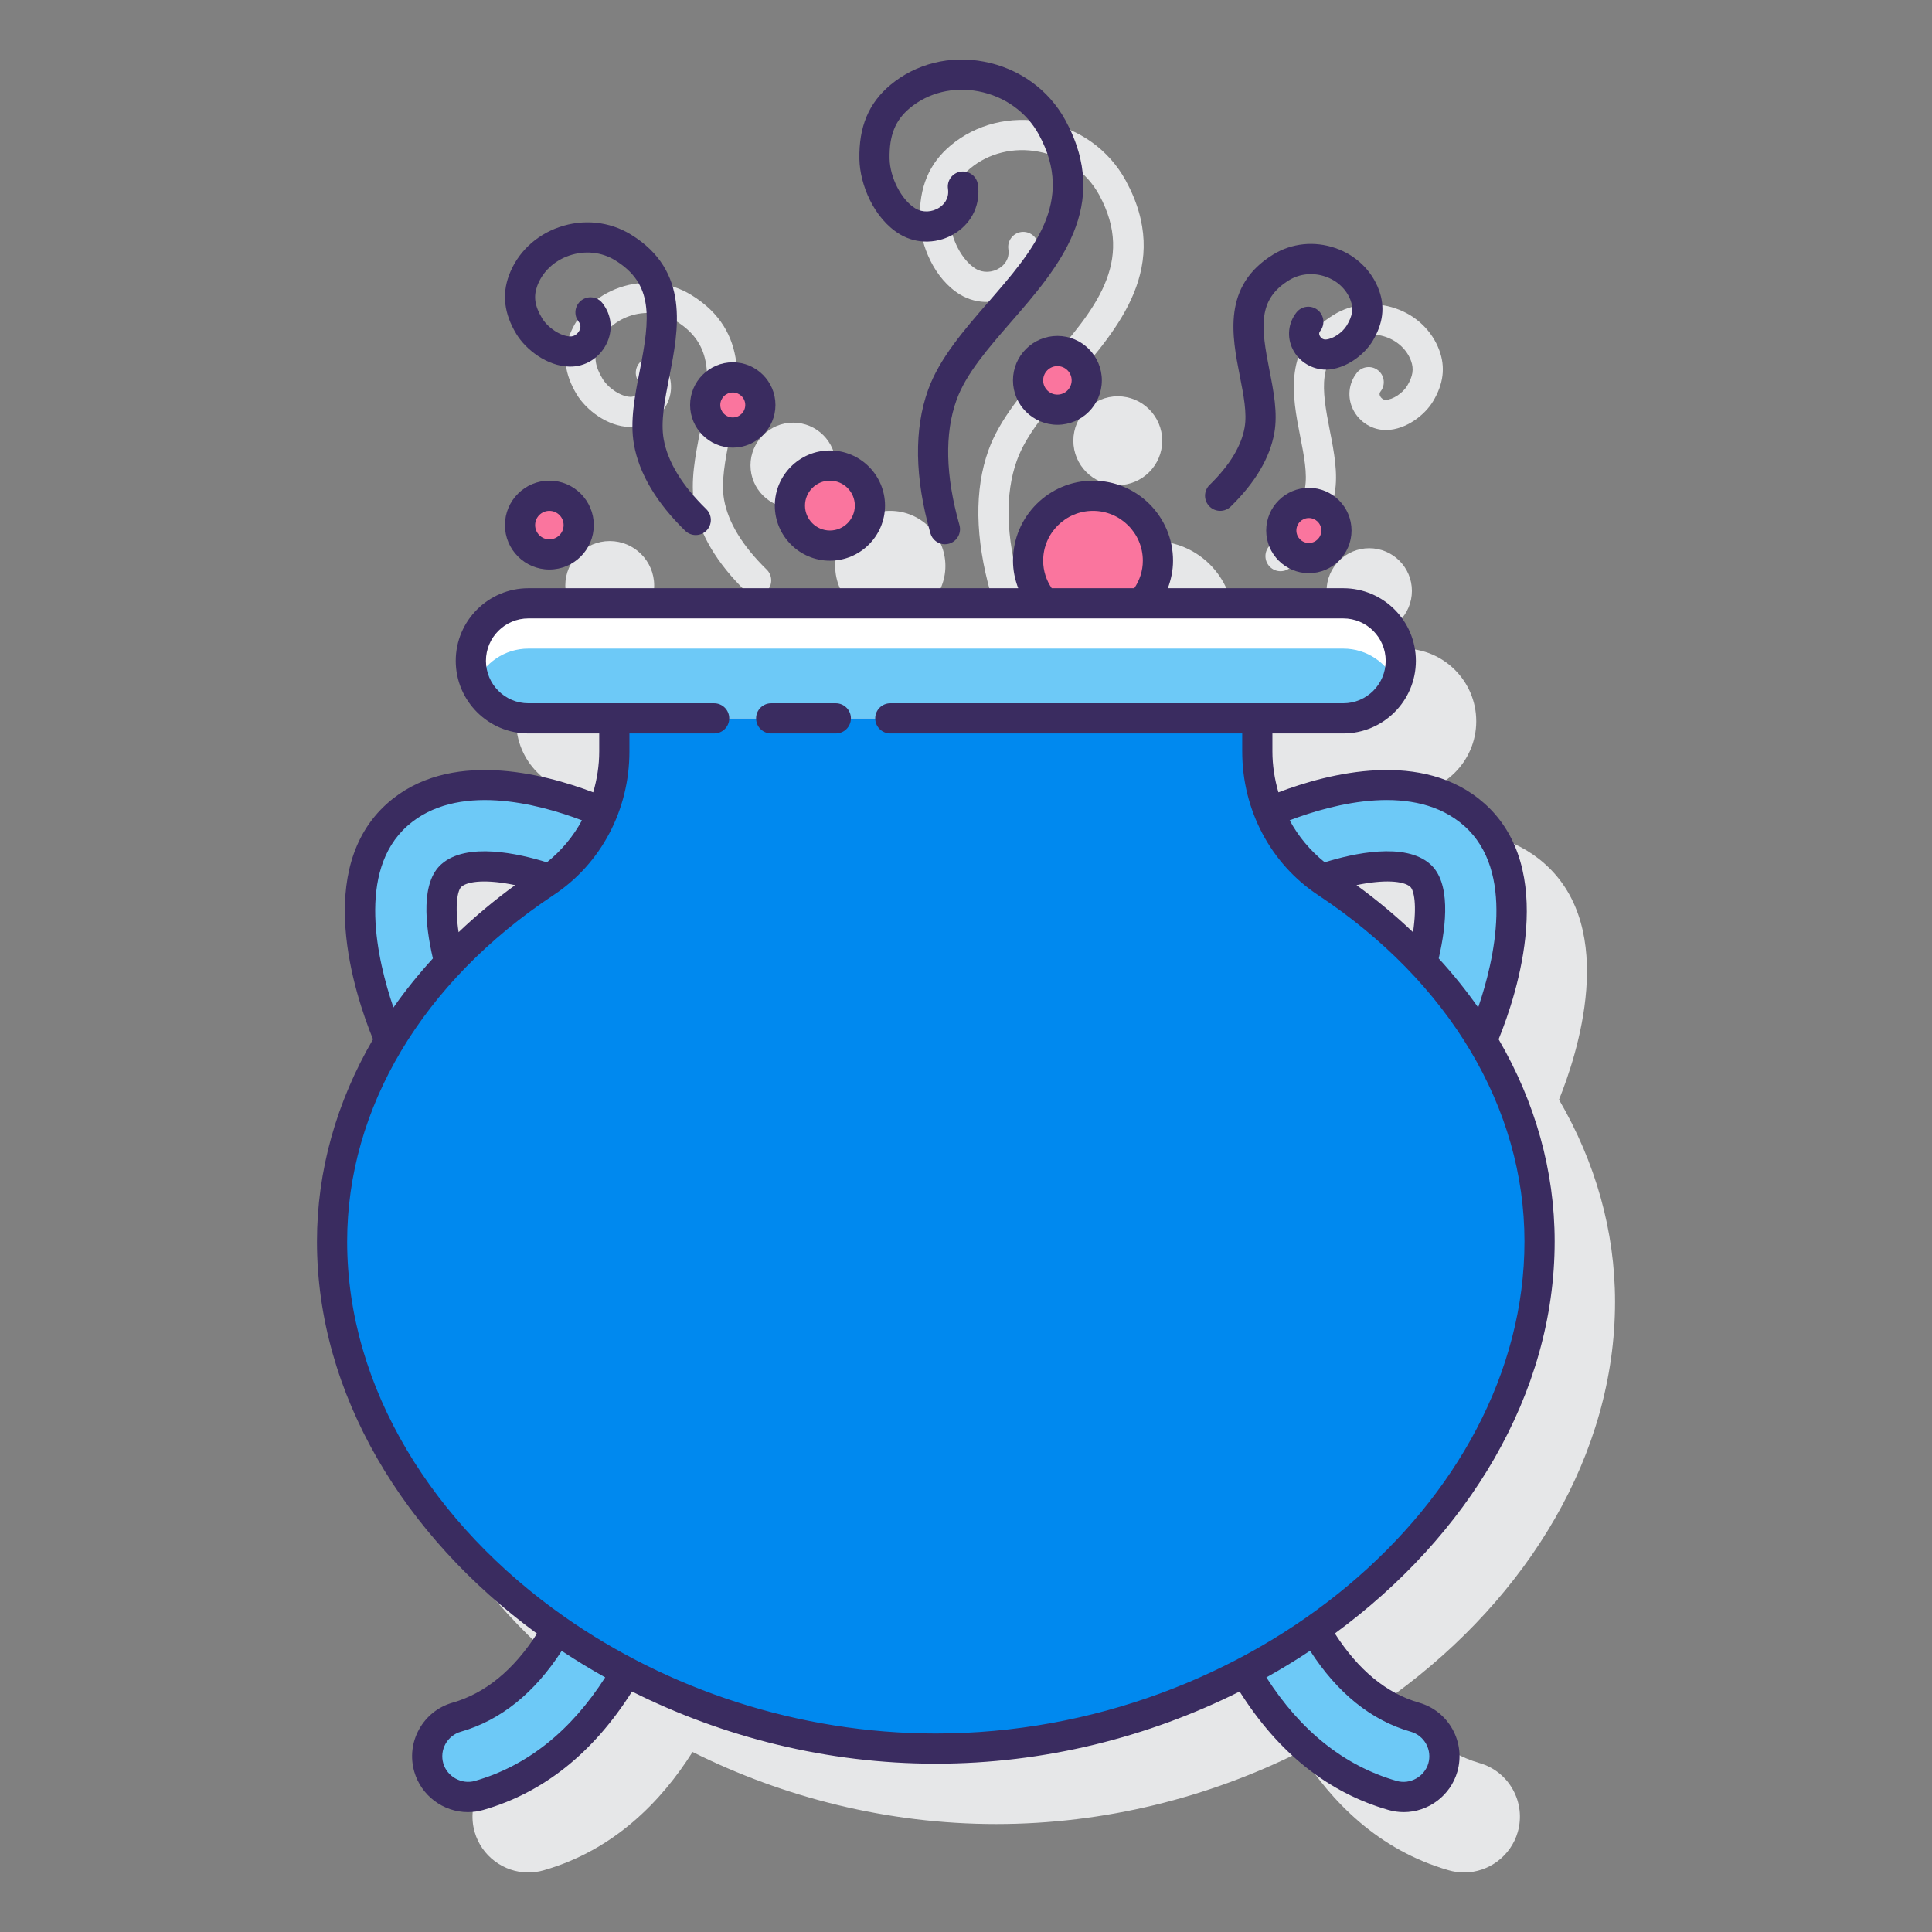 <svg id="Layer_1" enable-background="new 0 0 128 128" height="512" viewBox="0 0 128 128" width="512" xmlns="http://www.w3.org/2000/svg"><rect x="0" y="0" width="128" height="128" fill="#808080" stroke="none"/><g><g><g><path d="m98.02 116.808c-2.507-.719-4.311-2.599-5.584-4.586 8.8-6.453 14.564-15.87 14.564-25.973 0-4.688-1.296-9.243-3.713-13.393 1.181-2.922 3.946-11.27-.937-15.621-4.068-3.624-10.399-1.964-13.652-.738-.252-.868-.399-1.777-.399-2.715v-1.188h4.695c2.653 0 4.811-2.158 4.811-4.811s-2.158-4.811-4.811-4.811h-11.621c.211-.571.343-1.181.343-1.824 0-2.924-2.378-5.302-5.302-5.302s-5.302 2.378-5.302 5.302c0 .644.132 1.253.343 1.824h-32.45c-2.653 0-4.811 2.158-4.811 4.811s2.158 4.811 4.811 4.811h4.695v1.188c0 .938-.147 1.847-.398 2.715-3.252-1.226-9.584-2.887-13.652.739-4.883 4.351-2.117 12.699-.937 15.621-2.417 4.149-3.713 8.704-3.713 13.392 0 10.109 5.771 19.531 14.58 25.984-1.269 1.98-3.075 3.851-5.599 4.575-1.959.563-3.096 2.613-2.533 4.572.453 1.576 1.913 2.677 3.551 2.677.344 0 .687-.048 1.02-.144 4.677-1.342 7.811-4.588 9.864-7.84 6.024 3.012 12.922 4.775 20.117 4.775s14.093-1.763 20.117-4.775c2.053 3.252 5.187 6.497 9.864 7.839.333.096.677.145 1.021.145 1.638 0 3.099-1.101 3.552-2.677.272-.949.158-1.947-.32-2.811s-1.266-1.488-2.214-1.761zm-63.452-54.056c.517-.459 1.917-.462 3.568-.115-1.349.981-2.599 2.027-3.756 3.127-.225-1.514-.171-2.692.188-3.012zm63.052 3.012c-1.156-1.099-2.407-2.145-3.756-3.127 1.651-.347 3.052-.344 3.568.115.359.32.413 1.498.188 3.012z" fill="#e6e7e8"/></g><g><path d="m63.612 19.518c1.136.687 2.603.646 3.736-.105 1.086-.719 1.624-1.914 1.438-3.195-.079-.546-.586-.921-1.133-.847-.546.079-.926.586-.847 1.133.1.689-.311 1.074-.564 1.242-.493.327-1.119.35-1.597.061-.918-.555-1.684-2.034-1.708-3.298-.029-1.538.371-2.538 1.336-3.345 1.228-1.025 2.886-1.431 4.549-1.113 1.73.33 3.189 1.375 4.003 2.866 2.429 4.456-.378 7.684-3.35 11.103-1.589 1.828-3.233 3.718-3.983 5.801-.945 2.624-.895 5.823.148 9.51.125.44.526.728.962.728.09 0 .182-.013.273-.038.531-.151.84-.704.69-1.235-.928-3.276-.992-6.065-.191-8.288.624-1.731 2.074-3.399 3.611-5.167 3.136-3.607 6.691-7.696 3.597-13.372-1.101-2.02-3.063-3.432-5.384-3.874-2.255-.429-4.516.132-6.206 1.542-1.442 1.206-2.095 2.768-2.055 4.918.034 1.688.963 3.938 2.675 4.973z" fill="#e6e7e8"/></g><g><path d="m84.839 37.844c.252 0 .504-.095.698-.284 1.625-1.586 2.597-3.227 2.891-4.879.234-1.318-.048-2.755-.321-4.146-.563-2.863-.802-4.684 1.295-5.97.712-.437 1.594-.524 2.418-.239.787.273 1.393.848 1.663 1.578.2.543.127 1.023-.253 1.656-.293.487-.955.923-1.416.933-.003 0-.005 0-.008 0-.169 0-.306-.122-.367-.244-.084-.169-.006-.269.027-.312.341-.434.265-1.063-.169-1.404s-1.063-.266-1.404.169c-.552.703-.645 1.638-.243 2.441.42.84 1.289 1.363 2.208 1.349 1.292-.029 2.531-.979 3.086-1.903.692-1.154.828-2.258.415-3.378-.478-1.294-1.53-2.306-2.885-2.775-1.392-.481-2.892-.327-4.118.424-3.389 2.078-2.736 5.396-2.212 8.061.249 1.265.483 2.46.315 3.41-.219 1.232-.999 2.509-2.318 3.797-.396.386-.403 1.019-.018 1.414.196.202.456.302.716.302z" fill="#e6e7e8"/></g><g><path d="m41.72 28.289c1.042.016 1.989-.566 2.458-1.501.453-.905.353-1.917-.268-2.708-.34-.435-.97-.511-1.404-.17-.435.341-.511.969-.17 1.404.139.178.157.373.054.58-.101.203-.335.408-.624.398-.619-.014-1.467-.567-1.852-1.207-.488-.813-.58-1.434-.319-2.143.343-.927 1.109-1.656 2.104-2 1.039-.36 2.15-.249 3.051.303 2.56 1.569 2.326 3.815 1.635 7.328-.323 1.641-.657 3.339-.383 4.876.343 1.931 1.485 3.854 3.394 5.719.195.189.447.284.699.284.26 0 .52-.101.716-.301.386-.396.378-1.028-.017-1.415-1.604-1.566-2.554-3.126-2.823-4.637-.208-1.169.076-2.613.377-4.141.614-3.123 1.378-7.009-2.552-9.418-1.413-.867-3.146-1.045-4.75-.488-1.562.541-2.774 1.706-3.326 3.198-.471 1.277-.313 2.542.48 3.865.633 1.055 2.047 2.142 3.52 2.174z" fill="#e6e7e8"/></g><g><path d="m58.984 41.147c2.013 0 3.651-1.638 3.651-3.651s-1.638-3.651-3.651-3.651-3.651 1.638-3.651 3.651 1.638 3.651 3.651 3.651z" fill="#e6e7e8"/></g><g><path d="m71.112 29.2c0 1.623 1.321 2.944 2.944 2.944s2.944-1.321 2.944-2.944c0-1.624-1.321-2.944-2.944-2.944s-2.944 1.321-2.944 2.944z" fill="#e6e7e8"/></g><g><path d="m52.548 33.657c1.559 0 2.827-1.268 2.827-2.827s-1.268-2.827-2.827-2.827-2.827 1.268-2.827 2.827 1.268 2.827 2.827 2.827z" fill="#e6e7e8"/></g><g><path d="m87.889 39.147c0 1.559 1.268 2.827 2.827 2.827s2.827-1.268 2.827-2.827-1.268-2.827-2.827-2.827-2.827 1.268-2.827 2.827z" fill="#e6e7e8"/></g><g><path d="m40.397 41.733c1.623 0 2.944-1.321 2.944-2.944s-1.321-2.944-2.944-2.944c-1.624 0-2.944 1.321-2.944 2.944s1.32 2.944 2.944 2.944z" fill="#e6e7e8"/></g></g><g><path d="m75.636 39.971c.664-.757 1.08-1.738 1.08-2.824 0-2.376-1.926-4.302-4.302-4.302s-4.302 1.926-4.302 4.302c0 1.086.416 2.067 1.08 2.824z" fill="#fa759e"/><g><g><path d="m93.744 113.77c-3.133-.899-5.247-3.371-6.631-5.794-1.455 1.024-2.993 1.969-4.606 2.82 1.931 3.325 5.004 6.795 9.751 8.157.248.071.498.105.745.105 1.172 0 2.25-.77 2.59-1.953.409-1.432-.418-2.925-1.849-3.335z" fill="#6dc9f7"/></g><g><path d="m36.901 107.985c-1.379 2.416-3.493 4.881-6.645 5.785-1.431.411-2.259 1.904-1.848 3.335.34 1.183 1.418 1.953 2.59 1.953.246 0 .496-.034.745-.105 4.747-1.362 7.819-4.832 9.751-8.157-1.609-.849-3.142-1.791-4.593-2.811z" fill="#6dc9f7"/></g></g><g><g><path d="m87.582 58.242c2.437-.83 5.336-1.287 6.516-.237.942.839.747 3.352.128 5.783 1.514 1.604 2.847 3.319 3.951 5.137.957-2.235 4.181-10.781-.491-14.945-4.121-3.673-10.995-1.276-13.584-.171.716 1.76 1.904 3.304 3.48 4.433z" fill="#6dc9f7"/></g><g><path d="m29.775 63.788c-.619-2.431-.814-4.944.128-5.783 1.179-1.05 4.079-.593 6.516.237 1.576-1.13 2.763-2.674 3.481-4.432-2.589-1.106-9.462-3.502-13.584.171-4.672 4.164-1.449 12.71-.491 14.945 1.103-1.818 2.435-3.533 3.95-5.138z" fill="#6dc9f7"/></g></g><g><path d="m87.872 58.464c-2.894-1.916-4.573-5.212-4.573-8.683v-2.188h-42.599v2.188c0 3.471-1.679 6.766-4.573 8.682-8.64 5.722-14.127 14.252-14.127 23.786 0 17.231 17.909 33.6 40 33.6s40-16.369 40-33.6c0-9.534-5.487-18.064-14.128-23.785z" fill="#0089ef"/></g><g><path d="m88.995 47.593h-53.99c-2.105 0-3.811-1.706-3.811-3.811 0-2.105 1.706-3.811 3.811-3.811h53.99c2.105 0 3.811 1.706 3.811 3.811 0 2.105-1.706 3.811-3.811 3.811z" fill="#6dc9f7"/></g><g><path d="m35.005 42.971h53.99c1.572 0 2.92.952 3.503 2.311.198-.461.308-.967.308-1.5 0-2.105-1.706-3.811-3.811-3.811h-53.99c-2.105 0-3.811 1.706-3.811 3.811 0 .533.111 1.039.308 1.5.583-1.358 1.931-2.311 3.503-2.311z" fill="#fff"/></g><g fill="#fa759e"><path d="m54.984 30.845c-1.464 0-2.651 1.187-2.651 2.651s1.187 2.651 2.651 2.651 2.651-1.187 2.651-2.651c.001-1.464-1.186-2.651-2.651-2.651z"/><path d="m70.056 23.256c-1.074 0-1.944.87-1.944 1.944s.87 1.944 1.944 1.944 1.944-.87 1.944-1.944c0-1.073-.87-1.944-1.944-1.944z"/><path d="m48.548 25.004c-1.009 0-1.827.818-1.827 1.827s.818 1.827 1.827 1.827 1.827-.818 1.827-1.827-.818-1.827-1.827-1.827z"/><path d="m86.715 33.32c-1.009 0-1.827.818-1.827 1.827s.818 1.827 1.827 1.827 1.827-.818 1.827-1.827-.818-1.827-1.827-1.827z"/></g><g><path d="m36.397 32.845c-1.074 0-1.944.87-1.944 1.944s.87 1.944 1.944 1.944 1.944-.87 1.944-1.944-.871-1.944-1.944-1.944z" fill="#fa759e"/><g fill="#3a2c60"><path d="m94.02 112.808c-2.162-.62-4.034-2.168-5.581-4.588 8.798-6.453 14.561-15.868 14.561-25.971 0-4.688-1.296-9.243-3.713-13.393 1.247-3.071 3.926-11.287-.937-15.622-4.071-3.628-10.332-2.003-13.652-.74-.251-.867-.398-1.776-.398-2.713v-1.188h4.695c2.653 0 4.811-2.158 4.811-4.811s-2.158-4.811-4.811-4.811h-11.624c.215-.57.346-1.18.346-1.824 0-2.924-2.378-5.302-5.302-5.302s-5.302 2.378-5.302 5.302c0 .645.131 1.254.346 1.824h-32.454c-2.653 0-4.811 2.158-4.811 4.811s2.158 4.811 4.811 4.811h4.695v1.188c0 .937-.147 1.846-.398 2.713-3.321-1.263-9.583-2.888-13.652.74-4.863 4.334-2.184 12.551-.937 15.622-2.417 4.15-3.713 8.705-3.713 13.393 0 10.108 5.769 19.528 14.575 25.981-1.542 2.409-3.419 3.954-5.595 4.578-.949.272-1.735.898-2.213 1.761-.479.864-.592 1.862-.32 2.811.453 1.577 1.913 2.678 3.551 2.678.344 0 .688-.048 1.021-.144 3.994-1.146 7.298-3.796 9.852-7.846 6.027 3.016 12.929 4.781 20.129 4.781s14.103-1.765 20.129-4.781c2.554 4.05 5.858 6.7 9.852 7.845.333.096.677.145 1.021.145 1.638 0 3.098-1.101 3.551-2.678.272-.949.159-1.947-.32-2.811-.479-.863-1.265-1.489-2.213-1.761zm2.999-58.081c3.366 2.999 1.98 8.895.914 12.022-.785-1.122-1.66-2.206-2.614-3.251.527-2.289.79-5.039-.557-6.24-1.678-1.496-5.144-.704-6.995-.128-.957-.769-1.746-1.711-2.324-2.783 2.931-1.111 8.309-2.532 11.576.38zm-3.402 7.034c-1.154-1.097-2.401-2.14-3.746-3.119 1.83-.386 3.121-.281 3.561.11.254.227.451 1.219.185 3.009zm-24.505-24.614c0-1.821 1.481-3.302 3.302-3.302s3.302 1.481 3.302 3.302c0 .678-.213 1.302-.567 1.824h-5.47c-.354-.522-.567-1.146-.567-1.824zm-42.131 17.58c3.267-2.911 8.645-1.49 11.575-.378-.578 1.072-1.367 2.014-2.324 2.783-1.849-.576-5.315-1.367-6.995.128-1.348 1.2-1.084 3.95-.557 6.24-.954 1.045-1.829 2.129-2.614 3.251-1.065-3.129-2.451-9.025.915-12.024zm3.402 7.034c-.266-1.79-.069-2.782.185-3.008.439-.391 1.73-.497 3.561-.11-1.345.978-2.593 2.021-3.746 3.118zm1.083 56.23c-.883.255-1.846-.288-2.097-1.163-.125-.435-.073-.893.146-1.289.22-.396.581-.684 1.016-.808 2.638-.757 4.88-2.564 6.683-5.356.932.619 1.894 1.204 2.883 1.756-2.272 3.549-5.166 5.866-8.631 6.86zm5.932-10.874s-.001-.001-.001-.001c-8.679-6.087-14.397-15.142-14.397-24.867 0-8.83 4.986-17.195 13.68-22.951 3.144-2.082 5.021-5.64 5.021-9.517v-1.188h5.612c.552 0 1-.448 1-1s-.448-1-1-1h-12.308c-1.55 0-2.811-1.261-2.811-2.811s1.261-2.811 2.811-2.811h53.99c1.55 0 2.811 1.261 2.811 2.811s-1.261 2.811-2.811 2.811h-30.01c-.552 0-1 .448-1 1s.448 1 1 1h23.315v1.188c0 3.877 1.877 7.435 5.021 9.517 8.693 5.756 13.679 14.121 13.679 22.951 0 17.366-18.224 32.6-39 32.6-9.14 0-17.784-2.95-24.602-7.732zm57.233 9.711c-.251.875-1.208 1.421-2.098 1.163-3.464-.994-6.358-3.31-8.632-6.859.994-.555 1.96-1.144 2.897-1.766 1.809 2.803 4.046 4.613 6.67 5.365.436.125.796.412 1.016.808.219.396.271.854.147 1.289z"/><path d="m55.375 46.593h-4.282c-.552 0-1 .448-1 1s.448 1 1 1h4.282c.552 0 1-.448 1-1s-.448-1-1-1z"/><path d="m59.612 15.518c1.136.687 2.602.646 3.736-.105 1.086-.719 1.624-1.914 1.438-3.195-.079-.546-.588-.92-1.133-.847-.546.079-.926.586-.847 1.133.1.689-.311 1.074-.564 1.242-.491.327-1.12.35-1.597.061-.918-.555-1.684-2.034-1.708-3.298-.027-1.539.373-2.539 1.338-3.346 1.228-1.024 2.886-1.43 4.549-1.113 1.731.33 3.189 1.374 4.003 2.866 2.429 4.456-.378 7.685-3.351 11.103-1.589 1.828-3.232 3.718-3.983 5.8-.945 2.624-.895 5.824.148 9.511.125.44.526.728.962.728.09 0 .182-.013.273-.038.531-.151.84-.704.69-1.235-.928-3.276-.992-6.065-.191-8.288.623-1.73 2.074-3.399 3.61-5.166 3.137-3.607 6.692-7.696 3.597-13.372-1.101-2.02-3.063-3.431-5.384-3.874-2.257-.433-4.516.133-6.206 1.542-1.442 1.206-2.095 2.769-2.055 4.918.034 1.688.963 3.938 2.675 4.973z"/><path d="m80.839 33.845c.252 0 .504-.095.699-.285 1.625-1.586 2.597-3.228 2.89-4.878.234-1.318-.048-2.756-.322-4.146-.563-2.864-.801-4.684 1.296-5.97.713-.438 1.594-.524 2.418-.239.787.272 1.393.848 1.663 1.579.2.542.126 1.022-.254 1.655-.292.487-.954.923-1.416.933-.003 0-.005 0-.008 0-.169 0-.306-.122-.367-.244-.085-.169-.006-.27.027-.313.341-.434.265-1.063-.169-1.404s-1.063-.266-1.404.169c-.552.703-.645 1.638-.243 2.441.42.84 1.295 1.346 2.208 1.349 1.293-.029 2.531-.979 3.086-1.903.692-1.154.828-2.258.415-3.378-.478-1.294-1.529-2.306-2.884-2.775-1.392-.482-2.893-.328-4.118.424-3.389 2.078-2.737 5.395-2.213 8.061.249 1.265.484 2.46.315 3.41-.219 1.231-.999 2.509-2.319 3.797-.395.386-.403 1.019-.017 1.414.197.202.457.303.717.303z"/><path d="m37.72 24.289c1.053.026 1.989-.567 2.458-1.502.453-.905.352-1.917-.268-2.708-.341-.435-.971-.51-1.404-.17-.435.341-.511.97-.17 1.404.139.177.157.372.054.579-.101.203-.336.42-.624.398-.619-.014-1.467-.567-1.852-1.208-.488-.813-.58-1.434-.319-2.143.343-.927 1.109-1.656 2.103-2 1.04-.36 2.151-.249 3.051.303 2.56 1.569 2.326 3.815 1.635 7.327-.323 1.642-.657 3.339-.383 4.877.343 1.93 1.485 3.854 3.394 5.718.195.189.447.284.699.284.26 0 .52-.101.716-.301.386-.396.378-1.028-.017-1.415-1.604-1.566-2.554-3.126-2.823-4.636-.208-1.169.076-2.613.377-4.141.614-3.123 1.378-7.009-2.552-9.418-1.414-.867-3.146-1.045-4.751-.488-1.562.541-2.774 1.706-3.325 3.197-.471 1.278-.313 2.542.48 3.864.634 1.059 2.048 2.147 3.521 2.179z"/><path d="m54.984 37.147c2.013 0 3.651-1.638 3.651-3.651s-1.638-3.651-3.651-3.651-3.651 1.638-3.651 3.651 1.638 3.651 3.651 3.651zm0-5.302c.911 0 1.651.741 1.651 1.651 0 .911-.741 1.651-1.651 1.651s-1.651-.741-1.651-1.651c0-.911.741-1.651 1.651-1.651z"/><path d="m67.112 25.2c0 1.624 1.321 2.944 2.944 2.944s2.944-1.32 2.944-2.944c0-1.623-1.321-2.944-2.944-2.944s-2.944 1.321-2.944 2.944zm3.888 0c0 .521-.423.944-.944.944s-.944-.424-.944-.944.423-.944.944-.944.944.424.944.944z"/><path d="m48.548 29.658c1.559 0 2.827-1.268 2.827-2.827s-1.268-2.827-2.827-2.827-2.827 1.268-2.827 2.827 1.268 2.827 2.827 2.827zm0-3.654c.456 0 .827.371.827.827s-.371.827-.827.827-.827-.371-.827-.827.371-.827.827-.827z"/><path d="m83.889 35.147c0 1.559 1.268 2.827 2.827 2.827s2.827-1.268 2.827-2.827-1.268-2.827-2.827-2.827-2.827 1.268-2.827 2.827zm3.653 0c0 .456-.371.827-.827.827s-.827-.371-.827-.827.371-.827.827-.827.827.371.827.827z"/><path d="m36.397 37.732c1.623 0 2.944-1.321 2.944-2.944s-1.321-2.944-2.944-2.944c-1.624 0-2.944 1.321-2.944 2.944s1.32 2.944 2.944 2.944zm0-3.887c.521 0 .944.423.944.944s-.423.944-.944.944-.944-.423-.944-.944.423-.944.944-.944z"/></g></g></g></g></svg>